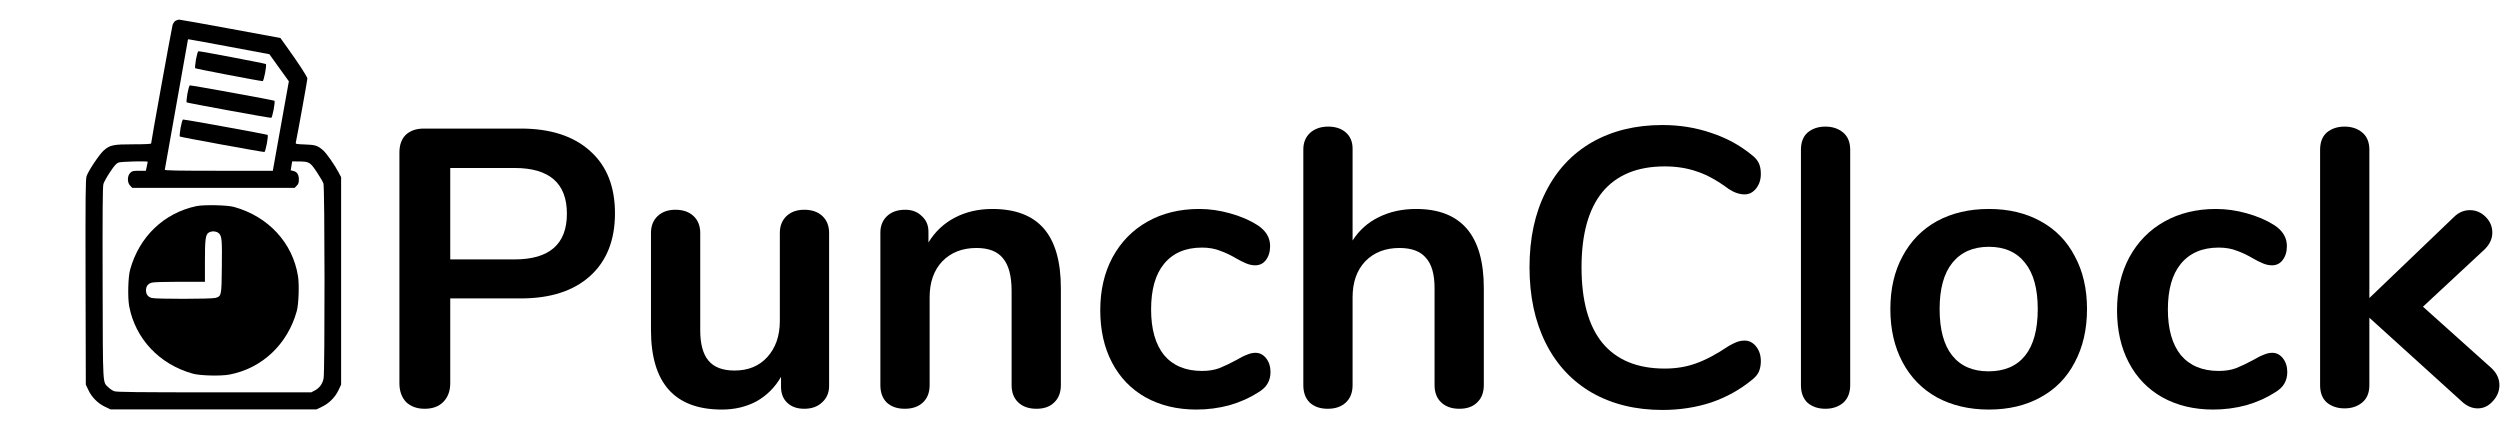 <svg width="609" height="104" viewBox="0 0 609 104" fill="none" xmlns="http://www.w3.org/2000/svg">
<path d="M42.702 5.096C42.453 5.262 42.162 5.72 42.037 6.094C41.85 6.718 36.816 34.466 36.816 34.944C36.816 35.069 35.36 35.152 32.51 35.152C27.581 35.152 26.79 35.318 25.272 36.65C24.232 37.565 21.528 41.6 21.091 42.91C20.842 43.659 20.8 47.32 20.842 68.744L20.904 93.704L21.549 95.056C22.36 96.782 23.858 98.28 25.584 99.091L26.936 99.736H52H77.064L78.416 99.091C80.142 98.28 81.64 96.782 82.451 95.056L83.096 93.704V68.432V43.16L82.493 42.016C81.536 40.186 79.56 37.378 78.749 36.65C77.397 35.464 76.835 35.277 74.318 35.194C72.051 35.11 71.968 35.09 72.072 34.653C72.426 33.093 74.88 19.49 74.88 19.136C74.88 18.699 72.571 15.184 69.722 11.232L68.307 9.256L56.243 7.03C49.629 5.803 43.971 4.805 43.68 4.784C43.389 4.784 42.952 4.93 42.702 5.096ZM55.848 11.378L65.624 13.208L67.995 16.515L70.366 19.802L68.411 30.701L66.456 41.6H53.31C43.264 41.6 40.144 41.538 40.144 41.35C40.144 41.226 41.413 34.112 42.952 25.563C44.491 16.994 45.76 9.901 45.76 9.776C45.76 9.672 45.822 9.568 45.926 9.568C46.01 9.547 50.482 10.379 55.848 11.378ZM35.984 39.416C35.984 39.458 35.88 39.978 35.755 40.56L35.526 41.6H33.883C32.406 41.6 32.157 41.662 31.72 42.12C30.971 42.848 30.971 44.512 31.72 45.24L32.219 45.76H52H71.781L72.28 45.24C72.696 44.845 72.8 44.533 72.8 43.722C72.8 42.515 72.363 41.85 71.448 41.642L70.824 41.496L70.99 40.394L71.178 39.312L72.758 39.333C75.296 39.333 75.587 39.52 77.168 41.912C77.938 43.056 78.666 44.304 78.79 44.699C79.123 45.614 79.144 90.48 78.832 92.144C78.582 93.496 77.854 94.494 76.69 95.118L75.816 95.576H52.208C33.634 95.576 28.434 95.514 27.851 95.306C27.435 95.16 26.79 94.744 26.416 94.37C24.981 92.955 25.064 94.744 25.002 68.952C24.96 51.896 25.002 45.427 25.189 44.824C25.314 44.366 26.042 43.056 26.811 41.912C27.914 40.248 28.35 39.79 28.912 39.582C29.598 39.354 35.984 39.187 35.984 39.416Z" fill="black"/>
<path d="M47.736 14.477C47.549 15.579 47.466 16.536 47.549 16.619C47.715 16.765 63.44 19.781 63.981 19.76C64.272 19.76 65.021 15.829 64.771 15.6C64.605 15.454 48.88 12.459 48.339 12.48C48.194 12.48 47.944 13.354 47.736 14.477Z" fill="black"/>
<path d="M45.656 22.797C45.469 23.899 45.386 24.856 45.469 24.939C45.635 25.085 65.499 28.725 66.061 28.704C66.352 28.704 67.101 24.773 66.851 24.544C66.685 24.398 46.821 20.779 46.259 20.8C46.114 20.8 45.864 21.674 45.656 22.797Z" fill="black"/>
<path d="M43.992 31.117C43.805 32.219 43.722 33.176 43.805 33.259C43.971 33.405 63.856 37.045 64.397 37.024C64.688 37.024 65.437 33.093 65.187 32.864C65.021 32.718 45.157 29.099 44.595 29.12C44.45 29.12 44.2 29.994 43.992 31.117Z" fill="black"/>
<path d="M47.84 50.211C39.936 51.896 33.925 57.637 31.699 65.686C31.2 67.454 31.075 72.467 31.47 74.589C32.968 82.534 38.854 88.774 46.966 91.021C48.734 91.52 53.747 91.645 55.869 91.25C63.814 89.752 70.075 83.866 72.301 75.754C72.758 74.131 72.925 69.264 72.592 67.267C71.302 59.155 65.374 52.749 57.034 50.419C55.39 49.941 49.67 49.837 47.84 50.211ZM53.352 56.867C54.038 57.574 54.122 58.386 54.038 65.208C53.976 72.03 53.934 72.176 52.478 72.571C51.438 72.862 38.022 72.862 36.982 72.592C36.026 72.322 35.568 71.698 35.568 70.72C35.568 69.742 36.026 69.118 36.982 68.848C37.419 68.723 40.29 68.64 43.846 68.64H49.92V63.586C49.92 58.282 50.066 57.2 50.814 56.68C51.522 56.202 52.77 56.285 53.352 56.867Z" fill="black"/>
<path d="M103.44 99.576C101.584 99.576 100.08 99.032 98.928 97.944C97.84 96.792 97.296 95.256 97.296 93.336V37.176C97.296 35.32 97.808 33.88 98.832 32.856C99.92 31.832 101.392 31.32 103.248 31.32H126.864C134.096 31.32 139.728 33.144 143.76 36.792C147.792 40.376 149.808 45.432 149.808 51.96C149.808 58.488 147.792 63.576 143.76 67.224C139.728 70.872 134.096 72.696 126.864 72.696H109.68V93.336C109.68 95.256 109.104 96.792 107.952 97.944C106.864 99.032 105.36 99.576 103.44 99.576ZM125.328 63.192C133.84 63.192 138.096 59.48 138.096 52.056C138.096 44.632 133.84 40.92 125.328 40.92H109.68V63.192H125.328Z" fill="black"/>
<path d="M195.921 51.096C197.777 51.096 199.249 51.608 200.337 52.632C201.425 53.656 201.969 55.032 201.969 56.76V94.008C201.969 95.672 201.393 97.016 200.241 98.04C199.153 99.064 197.713 99.576 195.921 99.576C194.193 99.576 192.817 99.096 191.793 98.136C190.769 97.176 190.257 95.864 190.257 94.2V91.8C188.785 94.36 186.801 96.344 184.305 97.752C181.809 99.096 178.993 99.768 175.857 99.768C164.337 99.768 158.577 93.304 158.577 80.376V56.76C158.577 55.032 159.121 53.656 160.209 52.632C161.297 51.608 162.737 51.096 164.529 51.096C166.385 51.096 167.857 51.608 168.945 52.632C170.033 53.656 170.577 55.032 170.577 56.76V80.472C170.577 83.8 171.249 86.264 172.593 87.864C173.937 89.464 176.049 90.264 178.929 90.264C182.257 90.264 184.913 89.176 186.897 87C188.945 84.76 189.969 81.816 189.969 78.168V56.76C189.969 55.032 190.513 53.656 191.601 52.632C192.689 51.608 194.129 51.096 195.921 51.096Z" fill="black"/>
<path d="M241.723 50.904C247.355 50.904 251.547 52.504 254.299 55.704C257.051 58.904 258.427 63.736 258.427 70.2V93.816C258.427 95.608 257.883 97.016 256.795 98.04C255.771 99.064 254.331 99.576 252.475 99.576C250.619 99.576 249.147 99.064 248.059 98.04C246.971 97.016 246.427 95.608 246.427 93.816V70.872C246.427 67.224 245.723 64.568 244.315 62.904C242.971 61.24 240.827 60.408 237.883 60.408C234.427 60.408 231.643 61.496 229.531 63.672C227.483 65.848 226.459 68.76 226.459 72.408V93.816C226.459 95.608 225.915 97.016 224.827 98.04C223.739 99.064 222.267 99.576 220.411 99.576C218.555 99.576 217.083 99.064 215.995 98.04C214.971 97.016 214.459 95.608 214.459 93.816V56.664C214.459 55 215.003 53.656 216.091 52.632C217.179 51.608 218.651 51.096 220.507 51.096C222.171 51.096 223.515 51.608 224.539 52.632C225.627 53.592 226.171 54.872 226.171 56.472V59.064C227.771 56.44 229.915 54.424 232.603 53.016C235.291 51.608 238.331 50.904 241.723 50.904Z" fill="black"/>
<path d="M291.447 99.768C286.775 99.768 282.647 98.776 279.063 96.792C275.543 94.808 272.823 91.992 270.903 88.344C268.983 84.696 268.023 80.44 268.023 75.576C268.023 70.712 269.015 66.424 270.999 62.712C273.047 58.936 275.895 56.024 279.543 53.976C283.191 51.928 287.383 50.904 292.119 50.904C294.615 50.904 297.111 51.256 299.607 51.96C302.167 52.664 304.407 53.624 306.327 54.84C308.375 56.184 309.399 57.88 309.399 59.928C309.399 61.336 309.047 62.488 308.343 63.384C307.703 64.216 306.839 64.632 305.751 64.632C305.047 64.632 304.311 64.472 303.543 64.152C302.775 63.832 302.007 63.448 301.239 63C299.831 62.168 298.487 61.528 297.207 61.08C295.927 60.568 294.455 60.312 292.791 60.312C288.823 60.312 285.751 61.624 283.575 64.248C281.463 66.808 280.407 70.52 280.407 75.384C280.407 80.184 281.463 83.896 283.575 86.52C285.751 89.08 288.823 90.36 292.791 90.36C294.391 90.36 295.799 90.136 297.015 89.688C298.295 89.176 299.703 88.504 301.239 87.672C302.199 87.096 303.031 86.68 303.735 86.424C304.439 86.104 305.143 85.944 305.847 85.944C306.871 85.944 307.735 86.392 308.439 87.288C309.143 88.184 309.495 89.304 309.495 90.648C309.495 91.736 309.239 92.696 308.727 93.528C308.279 94.296 307.511 95 306.423 95.64C304.439 96.92 302.135 97.944 299.511 98.712C296.887 99.416 294.199 99.768 291.447 99.768Z" fill="black"/>
<path d="M344.946 50.904C355.954 50.904 361.458 57.336 361.458 70.2V93.816C361.458 95.608 360.914 97.016 359.826 98.04C358.802 99.064 357.362 99.576 355.506 99.576C353.65 99.576 352.178 99.064 351.09 98.04C350.002 97.016 349.458 95.608 349.458 93.816V70.2C349.458 66.808 348.754 64.344 347.346 62.808C346.002 61.208 343.858 60.408 340.914 60.408C337.458 60.408 334.674 61.496 332.562 63.672C330.514 65.848 329.49 68.76 329.49 72.408V93.816C329.49 95.608 328.946 97.016 327.858 98.04C326.77 99.064 325.298 99.576 323.442 99.576C321.586 99.576 320.114 99.064 319.026 98.04C318.002 97.016 317.49 95.608 317.49 93.816V36.408C317.49 34.744 318.034 33.4 319.122 32.376C320.274 31.352 321.746 30.84 323.538 30.84C325.33 30.84 326.77 31.32 327.858 32.28C328.946 33.24 329.49 34.552 329.49 36.216V58.584C331.09 56.088 333.202 54.2 335.826 52.92C338.514 51.576 341.554 50.904 344.946 50.904Z" fill="black"/>
<path d="M404.942 99.864C398.414 99.864 392.686 98.456 387.758 95.64C382.894 92.824 379.15 88.792 376.526 83.544C373.902 78.296 372.59 72.152 372.59 65.112C372.59 58.072 373.902 51.96 376.526 46.776C379.15 41.528 382.894 37.496 387.758 34.68C392.686 31.864 398.414 30.456 404.942 30.456C409.166 30.456 413.134 31.096 416.846 32.376C420.558 33.592 423.854 35.384 426.734 37.752C427.566 38.392 428.142 39.064 428.462 39.768C428.782 40.472 428.942 41.336 428.942 42.36C428.942 43.768 428.558 44.952 427.79 45.912C427.022 46.872 426.094 47.352 425.006 47.352C423.726 47.352 422.414 46.904 421.07 46.008C418.318 43.96 415.758 42.552 413.39 41.784C411.022 40.952 408.398 40.536 405.518 40.536C398.862 40.536 393.806 42.616 390.35 46.776C386.958 50.936 385.262 57.048 385.262 65.112C385.262 73.24 386.958 79.384 390.35 83.544C393.806 87.704 398.862 89.784 405.518 89.784C408.27 89.784 410.798 89.368 413.102 88.536C415.47 87.704 418.126 86.296 421.07 84.312C421.71 83.928 422.35 83.608 422.99 83.352C423.63 83.096 424.302 82.968 425.006 82.968C426.094 82.968 427.022 83.448 427.79 84.408C428.558 85.368 428.942 86.552 428.942 87.96C428.942 88.92 428.782 89.784 428.462 90.552C428.142 91.256 427.566 91.928 426.734 92.568C423.854 94.936 420.558 96.76 416.846 98.04C413.134 99.256 409.166 99.864 404.942 99.864Z" fill="black"/>
<path d="M444.661 99.576C442.933 99.576 441.493 99.096 440.341 98.136C439.253 97.112 438.709 95.672 438.709 93.816V36.504C438.709 34.648 439.253 33.24 440.341 32.28C441.493 31.32 442.933 30.84 444.661 30.84C446.389 30.84 447.829 31.32 448.981 32.28C450.133 33.24 450.709 34.648 450.709 36.504V93.816C450.709 95.672 450.133 97.112 448.981 98.136C447.829 99.096 446.389 99.576 444.661 99.576Z" fill="black"/>
<path d="M484.492 99.768C479.692 99.768 475.468 98.776 471.82 96.792C468.236 94.808 465.452 91.96 463.468 88.248C461.484 84.536 460.492 80.216 460.492 75.288C460.492 70.36 461.484 66.072 463.468 62.424C465.452 58.712 468.236 55.864 471.82 53.88C475.468 51.896 479.692 50.904 484.492 50.904C489.292 50.904 493.484 51.896 497.068 53.88C500.716 55.864 503.5 58.712 505.42 62.424C507.404 66.072 508.396 70.36 508.396 75.288C508.396 80.216 507.404 84.536 505.42 88.248C503.5 91.96 500.716 94.808 497.068 96.792C493.484 98.776 489.292 99.768 484.492 99.768ZM484.396 90.456C488.3 90.456 491.276 89.176 493.324 86.616C495.372 84.056 496.396 80.28 496.396 75.288C496.396 70.36 495.372 66.616 493.324 64.056C491.276 61.432 488.332 60.12 484.492 60.12C480.652 60.12 477.676 61.432 475.564 64.056C473.516 66.616 472.492 70.36 472.492 75.288C472.492 80.28 473.516 84.056 475.564 86.616C477.612 89.176 480.556 90.456 484.396 90.456Z" fill="black"/>
<path d="M539.134 99.768C534.462 99.768 530.335 98.776 526.75 96.792C523.23 94.808 520.51 91.992 518.59 88.344C516.67 84.696 515.71 80.44 515.71 75.576C515.71 70.712 516.702 66.424 518.686 62.712C520.734 58.936 523.582 56.024 527.23 53.976C530.879 51.928 535.07 50.904 539.806 50.904C542.302 50.904 544.798 51.256 547.294 51.96C549.854 52.664 552.094 53.624 554.014 54.84C556.062 56.184 557.086 57.88 557.086 59.928C557.086 61.336 556.734 62.488 556.03 63.384C555.39 64.216 554.527 64.632 553.439 64.632C552.734 64.632 551.999 64.472 551.23 64.152C550.462 63.832 549.694 63.448 548.926 63C547.518 62.168 546.174 61.528 544.895 61.08C543.615 60.568 542.142 60.312 540.478 60.312C536.51 60.312 533.438 61.624 531.262 64.248C529.15 66.808 528.094 70.52 528.094 75.384C528.094 80.184 529.15 83.896 531.262 86.52C533.438 89.08 536.51 90.36 540.478 90.36C542.078 90.36 543.486 90.136 544.702 89.688C545.982 89.176 547.39 88.504 548.926 87.672C549.886 87.096 550.718 86.68 551.422 86.424C552.126 86.104 552.83 85.944 553.534 85.944C554.558 85.944 555.422 86.392 556.126 87.288C556.831 88.184 557.182 89.304 557.182 90.648C557.182 91.736 556.926 92.696 556.414 93.528C555.966 94.296 555.199 95 554.111 95.64C552.126 96.92 549.822 97.944 547.198 98.712C544.574 99.416 541.887 99.768 539.134 99.768Z" fill="black"/>
<path d="M606.938 89.688C608.217 90.904 608.857 92.28 608.857 93.816C608.857 95.288 608.314 96.6 607.225 97.752C606.202 98.904 604.985 99.48 603.577 99.48C602.169 99.48 600.857 98.904 599.641 97.752L577.177 77.4V93.816C577.177 95.672 576.602 97.08 575.449 98.04C574.297 99 572.857 99.48 571.129 99.48C569.401 99.48 567.961 99 566.809 98.04C565.721 97.08 565.177 95.672 565.177 93.816V36.504C565.177 34.648 565.721 33.24 566.809 32.28C567.961 31.32 569.401 30.84 571.129 30.84C572.857 30.84 574.297 31.32 575.449 32.28C576.602 33.24 577.177 34.648 577.177 36.504V72.6L597.721 52.92C598.874 51.768 600.186 51.192 601.658 51.192C603.129 51.192 604.409 51.736 605.497 52.824C606.586 53.912 607.129 55.192 607.129 56.664C607.129 58.136 606.521 59.48 605.305 60.696L590.233 74.712L606.938 89.688Z" fill="black"/>
</svg>
